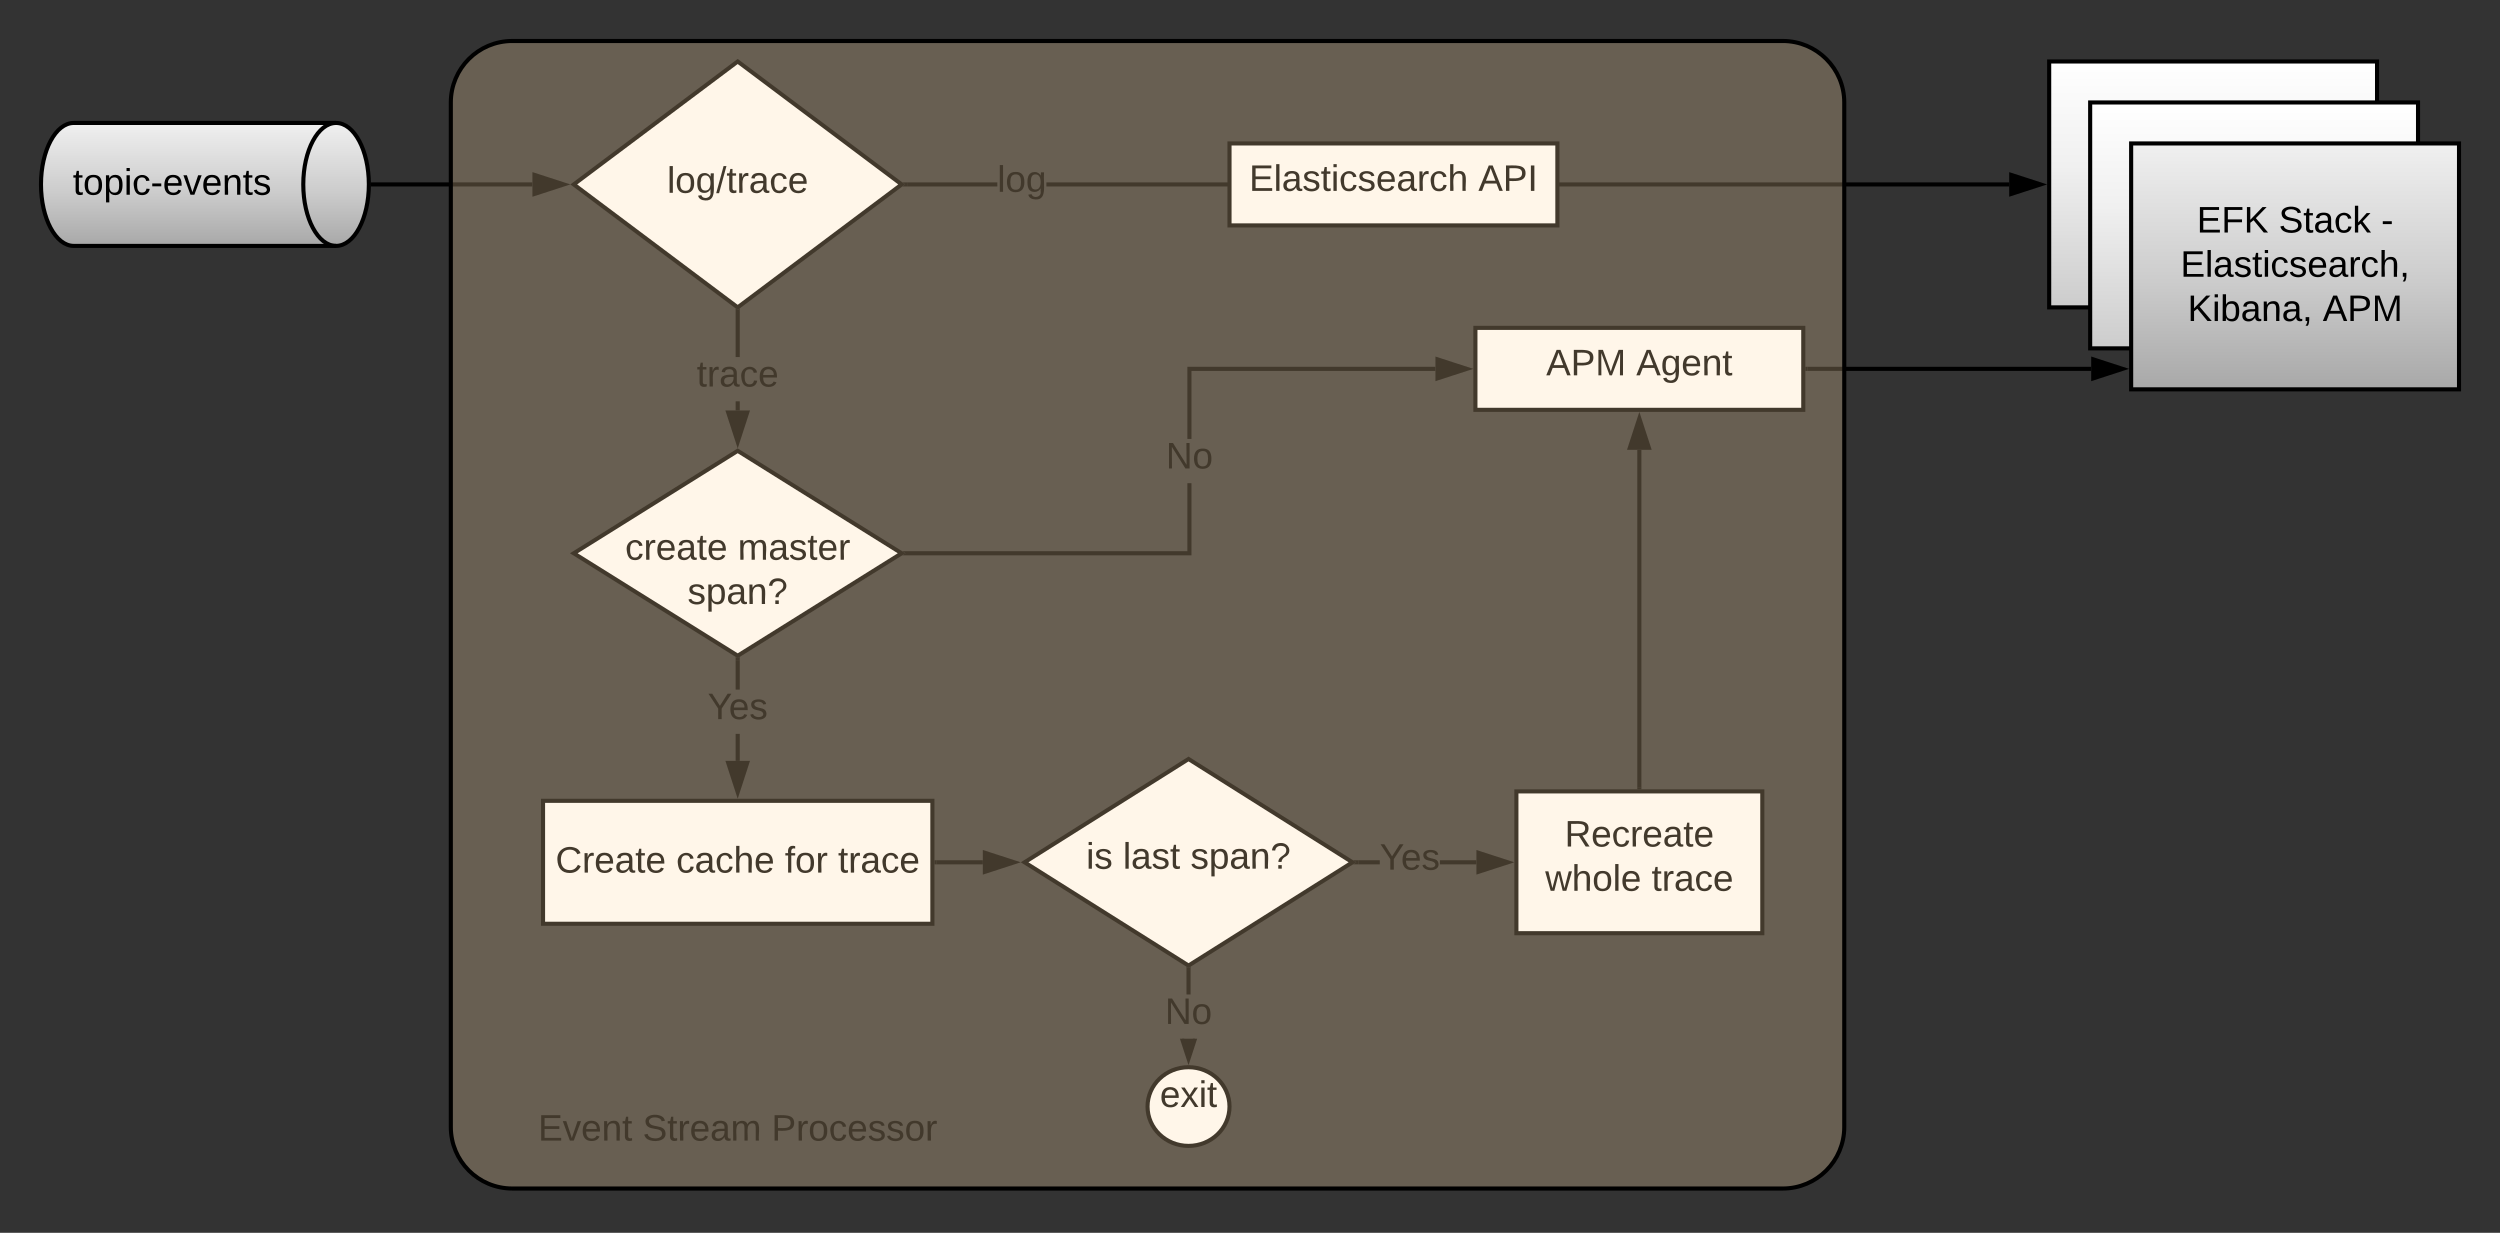 <svg xmlns="http://www.w3.org/2000/svg" xmlns:xlink="http://www.w3.org/1999/xlink" xmlns:lucid="lucid" width="1220" height="601.6"><rect width="100%" height="100%" fill="#333333" stroke="none"/><g transform="translate(-300 -140)" lucid:page-tab-id="0_0"><path d="M464 200c8.84 0 16 13.43 16 30s-7.16 30-16 30H336c-8.84 0-16-13.43-16-30s7.16-30 16-30z" stroke="#000" stroke-width="2" fill="url(#a)"/><path d="M464 260c-8.84 0-16-13.43-16-30s7.16-30 16-30" stroke="#000" stroke-width="2" fill="none"/><use xlink:href="#b" transform="matrix(1,0,0,1,325,205) translate(10.55 30.025)"/><path d="M540 661.6h240v60H540z" stroke="#000" stroke-opacity="0" stroke-width="2" fill="#fff" fill-opacity="0"/><use xlink:href="#c" transform="matrix(1,0,0,1,545,666.6) translate(17.6 30.025)"/><use xlink:href="#d" transform="matrix(1,0,0,1,545,666.6) translate(68.6 30.025)"/><use xlink:href="#e" transform="matrix(1,0,0,1,545,666.6) translate(131.5 30.025)"/><path d="M1300 170h160v120h-160z" stroke="#000" stroke-width="2" fill="url(#f)"/><use xlink:href="#g" transform="matrix(1,0,0,1,1305,175) translate(42.525 59.087)"/><path d="M1320 190h160v120h-160z" stroke="#000" stroke-width="2" fill="url(#h)"/><use xlink:href="#g" transform="matrix(1,0,0,1,1325,195) translate(42.525 59.087)"/><path d="M1340 210h160v120h-160z" stroke="#000" stroke-width="2" fill="url(#i)"/><use xlink:href="#j" transform="matrix(1,0,0,1,1345,215) translate(27.05 38.462)"/><use xlink:href="#k" transform="matrix(1,0,0,1,1345,215) translate(67 38.462)"/><use xlink:href="#l" transform="matrix(1,0,0,1,1345,215) translate(117 38.462)"/><use xlink:href="#m" transform="matrix(1,0,0,1,1345,215) translate(19.075 60.062)"/><use xlink:href="#n" transform="matrix(1,0,0,1,1345,215) translate(22.55 81.663)"/><use xlink:href="#o" transform="matrix(1,0,0,1,1345,215) translate(88.5 81.663)"/><path d="M482 230h77.83" stroke="#000" stroke-width="2" fill="none"/><path d="M482.03 231h-1.1l.07-.98-.03-1.02h1.06z"/><path d="M575.1 230l-14.27 4.64v-9.28z" stroke="#000" stroke-width="2"/><path d="M660 170l80 60-80 60-80-60z" stroke="#000" stroke-width="2" fill="#fff"/><use xlink:href="#p" transform="matrix(1,0,0,1,585,175) translate(40.555 59.087)"/><path d="M786.7 231h-44.03v-2h44.02zm493.8 0H810.64v-2h469.86z"/><path d="M742.7 231h-2.37l1.34-1-1.34-1h2.36zM1295.76 230l-14.26 4.64v-9.28z"/><path d="M1299 230l-18.5 6v-12zm-16.5 3.26l10.03-3.26-10.03-3.26z"/><use xlink:href="#q" transform="matrix(1,0,0,1,786.692,219.2) translate(0 14.4)"/><path d="M661 340.32h-2v-4.48h2zm0-26.08h-2v-22h2z"/><path d="M661 292.28h-2v-1.78l1 .75 1-.75zM660 355.58l-4.64-14.26h9.28z"/><path d="M660 358.82l-6-18.5h12zm-3.26-16.5l3.26 10.03 3.26-10.03z"/><use xlink:href="#r" transform="matrix(1,0,0,1,640.025,314.235) translate(0 14.4)"/><path d="M660 360l80 50-80 50-80-50z" stroke="#000" stroke-width="2" fill="#fff"/><use xlink:href="#s" transform="matrix(1,0,0,1,585,365) translate(20.08 48.15)"/><use xlink:href="#t" transform="matrix(1,0,0,1,585,365) translate(75.03 48.15)"/><use xlink:href="#u" transform="matrix(1,0,0,1,585,365) translate(50.505 69.75)"/><path d="M881.44 411H742.9v-2h136.54v-33.2h2zm119.06-90H881.44v33.2h-2V319h121.06zM742.9 411h-2.6l1.6-1-1.6-1h2.6zM1015.76 320l-14.26 4.64v-9.28z"/><path d="M1019 320l-18.5 6v-12zm-16.5 3.26l10.03-3.26-10.03-3.26z"/><use xlink:href="#v" transform="matrix(1,0,0,1,868.968,354.2) translate(0 14.4)"/><path d="M1020 300h160v40h-160z" stroke="#000" stroke-width="2" fill="#fff"/><use xlink:href="#w" transform="matrix(1,0,0,1,1025,305) translate(29.525 18.15)"/><use xlink:href="#x" transform="matrix(1,0,0,1,1025,305) translate(73.475 18.15)"/><path d="M1182 320h138.5" stroke="#000" stroke-width="2" fill="none"/><path d="M1182.03 321H1181v-2h1.03z"/><path d="M1335.76 320l-14.26 4.64v-9.28z" stroke="#000" stroke-width="2"/><path d="M661 511.3h-2v-13.17h2zm0-34.77h-2v-14.35h2z"/><path d="M661 462.2h-2v-1.65l1 .63 1-.63zM660 526.56l-4.64-14.26h9.28z"/><path d="M660 529.8l-6-18.5h12zm-3.26-16.5l3.26 10.03 3.26-10.03z"/><use xlink:href="#y" transform="matrix(1,0,0,1,645.325,476.533) translate(0 14.4)"/><path d="M565 530.8h190v60H565z" stroke="#000" stroke-width="2" fill="#fff"/><use xlink:href="#z" transform="matrix(1,0,0,1,570,535.8) translate(1.1 30.025)"/><use xlink:href="#A" transform="matrix(1,0,0,1,570,535.8) translate(60 30.025)"/><use xlink:href="#B" transform="matrix(1,0,0,1,570,535.8) translate(113 30.025)"/><use xlink:href="#C" transform="matrix(1,0,0,1,570,535.8) translate(138.95 30.025)"/><path d="M757 560.8h22.62" stroke="#000" stroke-width="2" fill="none"/><path d="M757.03 561.8H756v-2h1.03z"/><path d="M794.9 560.8l-14.28 4.64v-9.28z" stroke="#000" stroke-width="2"/><path d="M880 510.4l80 50.4-80 50.4-80-50.4z" stroke="#000" stroke-width="2" fill="#fff"/><use xlink:href="#D" transform="matrix(1,0,0,1,805,515.4) translate(25.055 48.525)"/><use xlink:href="#E" transform="matrix(1,0,0,1,805,515.4) translate(43.005 48.525)"/><use xlink:href="#u" transform="matrix(1,0,0,1,805,515.4) translate(75.955 48.525)"/><path d="M973.33 561.8h-10.45v-2h10.45zm47.17 0h-17.83v-2h17.83z"/><path d="M962.9 561.8h-2.6l1.58-1-1.6-1h2.62zM1035.76 560.8l-14.26 4.64v-9.28z"/><path d="M1039 560.8l-18.5 6v-12zm-16.5 3.26l10.03-3.26-10.03-3.26z"/><use xlink:href="#y" transform="matrix(1,0,0,1,973.325,550) translate(0 14.4)"/><path d="M1040 526.2h120v69.2h-120z" stroke="#000" stroke-width="2" fill="#fff"/><g><use xlink:href="#F" transform="matrix(1,0,0,1,1045,531.2) translate(18.55 21.9)"/><use xlink:href="#G" transform="matrix(1,0,0,1,1045,531.2) translate(9.075 43.5)"/><use xlink:href="#C" transform="matrix(1,0,0,1,1045,531.2) translate(60.975 43.5)"/></g><path d="M1100 524.2V359.5" stroke="#000" stroke-width="2" fill="none"/><path d="M1101 525.2h-2v-1.03h2z"/><path d="M1100 344.24l4.64 14.26h-9.28z" stroke="#000" stroke-width="2"/><path d="M881 625.3h-2v-11.92h2z"/><path d="M881 613.4h-2v-1.65l1 .63 1-.63zM880 656.56l-3.14-9.67h6.28z"/><path d="M880 659.8l-4.2-12.9h2.1l2.1 6.43 2.1-6.44h2.1z"/><g><use xlink:href="#v" transform="matrix(1,0,0,1,868.525,625.291) translate(0 14.4)"/></g><path d="M900 680c0 10.6-8.95 19.2-20 19.2s-20-8.6-20-19.2 8.95-19.2 20-19.2 20 8.6 20 19.2z" stroke="#000" stroke-width="2" fill="#fff"/><g><use xlink:href="#H" transform="matrix(1,0,0,1,865,665.8) translate(1.03 14.4)"/></g><path d="M900 210h160v40H900z" stroke="#000" stroke-width="2" fill="#fff"/><g><use xlink:href="#I" transform="matrix(1,0,0,1,905,215) translate(4.575 18.15)"/><use xlink:href="#J" transform="matrix(1,0,0,1,905,215) translate(116.425 18.15)"/></g><path d="M1170 160c16.57 0 30 13.43 30 30v500c0 16.57-13.43 30-30 30H550c-16.57 0-30-13.43-30-30V190c0-16.57 13.43-30 30-30z" stroke="#000" stroke-width="2" fill="#ffdba9" fill-opacity=".26"/><defs><linearGradient gradientUnits="userSpaceOnUse" id="a" x1="320" y1="200" x2="320" y2="260"><stop offset="0%" stop-color="#f0f0f0"/><stop offset="56%" stop-color="#ccc"/><stop offset="100%" stop-color="#a8a8a8"/></linearGradient><path d="M59-47c-2 24 18 29 38 22v24C64 9 27 4 27-40v-127H5v-23h24l9-43h21v43h35v23H59v120" id="K"/><path d="M100-194c62-1 85 37 85 99 1 63-27 99-86 99S16-35 15-95c0-66 28-99 85-99zM99-20c44 1 53-31 53-75 0-43-8-75-51-75s-53 32-53 75 10 74 51 75" id="L"/><path d="M115-194c55 1 70 41 70 98S169 2 115 4C84 4 66-9 55-30l1 105H24l-1-265h31l2 30c10-21 28-34 59-34zm-8 174c40 0 45-34 45-75s-6-73-45-74c-42 0-51 32-51 76 0 43 10 73 51 73" id="M"/><path d="M24-231v-30h32v30H24zM24 0v-190h32V0H24" id="N"/><path d="M96-169c-40 0-48 33-48 73s9 75 48 75c24 0 41-14 43-38l32 2c-6 37-31 61-74 61-59 0-76-41-82-99-10-93 101-131 147-64 4 7 5 14 7 22l-32 3c-4-21-16-35-41-35" id="O"/><path d="M16-82v-28h88v28H16" id="P"/><path d="M100-194c63 0 86 42 84 106H49c0 40 14 67 53 68 26 1 43-12 49-29l28 8c-11 28-37 45-77 45C44 4 14-33 15-96c1-61 26-98 85-98zm52 81c6-60-76-77-97-28-3 7-6 17-6 28h103" id="Q"/><path d="M108 0H70L1-190h34L89-25l56-165h34" id="R"/><path d="M117-194c89-4 53 116 60 194h-32v-121c0-31-8-49-39-48C34-167 62-67 57 0H25l-1-190h30c1 10-1 24 2 32 11-22 29-35 61-36" id="S"/><path d="M135-143c-3-34-86-38-87 0 15 53 115 12 119 90S17 21 10-45l28-5c4 36 97 45 98 0-10-56-113-15-118-90-4-57 82-63 122-42 12 7 21 19 24 35" id="T"/><g id="b"><use transform="matrix(0.05,0,0,0.05,0,0)" xlink:href="#K"/><use transform="matrix(0.05,0,0,0.05,5,0)" xlink:href="#L"/><use transform="matrix(0.05,0,0,0.05,15,0)" xlink:href="#M"/><use transform="matrix(0.05,0,0,0.05,25,0)" xlink:href="#N"/><use transform="matrix(0.05,0,0,0.05,28.95,0)" xlink:href="#O"/><use transform="matrix(0.05,0,0,0.05,37.95,0)" xlink:href="#P"/><use transform="matrix(0.05,0,0,0.05,43.9,0)" xlink:href="#Q"/><use transform="matrix(0.05,0,0,0.05,53.9,0)" xlink:href="#R"/><use transform="matrix(0.05,0,0,0.05,62.9,0)" xlink:href="#Q"/><use transform="matrix(0.05,0,0,0.05,72.9,0)" xlink:href="#S"/><use transform="matrix(0.05,0,0,0.05,82.9,0)" xlink:href="#K"/><use transform="matrix(0.05,0,0,0.05,87.9,0)" xlink:href="#T"/></g><path d="M30 0v-248h187v28H63v79h144v27H63v87h162V0H30" id="U"/><g id="c"><use transform="matrix(0.05,0,0,0.05,0,0)" xlink:href="#U"/><use transform="matrix(0.05,0,0,0.05,12,0)" xlink:href="#R"/><use transform="matrix(0.05,0,0,0.05,21,0)" xlink:href="#Q"/><use transform="matrix(0.05,0,0,0.05,31,0)" xlink:href="#S"/><use transform="matrix(0.05,0,0,0.05,41,0)" xlink:href="#K"/></g><path d="M185-189c-5-48-123-54-124 2 14 75 158 14 163 119 3 78-121 87-175 55-17-10-28-26-33-46l33-7c5 56 141 63 141-1 0-78-155-14-162-118-5-82 145-84 179-34 5 7 8 16 11 25" id="V"/><path d="M114-163C36-179 61-72 57 0H25l-1-190h30c1 12-1 29 2 39 6-27 23-49 58-41v29" id="W"/><path d="M141-36C126-15 110 5 73 4 37 3 15-17 15-53c-1-64 63-63 125-63 3-35-9-54-41-54-24 1-41 7-42 31l-33-3c5-37 33-52 76-52 45 0 72 20 72 64v82c-1 20 7 32 28 27v20c-31 9-61-2-59-35zM48-53c0 20 12 33 32 33 41-3 63-29 60-74-43 2-92-5-92 41" id="X"/><path d="M210-169c-67 3-38 105-44 169h-31v-121c0-29-5-50-35-48C34-165 62-65 56 0H25l-1-190h30c1 10-1 24 2 32 10-44 99-50 107 0 11-21 27-35 58-36 85-2 47 119 55 194h-31v-121c0-29-5-49-35-48" id="Y"/><g id="d"><use transform="matrix(0.05,0,0,0.05,0,0)" xlink:href="#V"/><use transform="matrix(0.05,0,0,0.05,12,0)" xlink:href="#K"/><use transform="matrix(0.05,0,0,0.05,17,0)" xlink:href="#W"/><use transform="matrix(0.05,0,0,0.05,22.95,0)" xlink:href="#Q"/><use transform="matrix(0.05,0,0,0.05,32.95,0)" xlink:href="#X"/><use transform="matrix(0.05,0,0,0.05,42.95,0)" xlink:href="#Y"/></g><path d="M30-248c87 1 191-15 191 75 0 78-77 80-158 76V0H30v-248zm33 125c57 0 124 11 124-50 0-59-68-47-124-48v98" id="Z"/><g id="e"><use transform="matrix(0.05,0,0,0.05,0,0)" xlink:href="#Z"/><use transform="matrix(0.05,0,0,0.05,12,0)" xlink:href="#W"/><use transform="matrix(0.05,0,0,0.05,17.95,0)" xlink:href="#L"/><use transform="matrix(0.05,0,0,0.05,27.95,0)" xlink:href="#O"/><use transform="matrix(0.05,0,0,0.05,36.95,0)" xlink:href="#Q"/><use transform="matrix(0.05,0,0,0.05,46.95,0)" xlink:href="#T"/><use transform="matrix(0.05,0,0,0.05,55.95,0)" xlink:href="#T"/><use transform="matrix(0.05,0,0,0.05,64.95,0)" xlink:href="#L"/><use transform="matrix(0.05,0,0,0.05,74.95,0)" xlink:href="#W"/></g><linearGradient gradientUnits="userSpaceOnUse" id="f" x1="1300" y1="170" x2="1300" y2="290"><stop offset="0%" stop-color="#fff"/><stop offset="42.35%" stop-color="#f0f0f0"/><stop offset="100%" stop-color="#ccc"/></linearGradient><g id="g"><use transform="matrix(0.05,0,0,0.05,0,0)" xlink:href="#Z"/><use transform="matrix(0.05,0,0,0.05,12,0)" xlink:href="#W"/><use transform="matrix(0.05,0,0,0.05,17.95,0)" xlink:href="#L"/><use transform="matrix(0.05,0,0,0.05,27.95,0)" xlink:href="#O"/><use transform="matrix(0.05,0,0,0.05,36.95,0)" xlink:href="#Q"/><use transform="matrix(0.05,0,0,0.05,46.95,0)" xlink:href="#T"/><use transform="matrix(0.05,0,0,0.05,55.95,0)" xlink:href="#T"/></g><linearGradient gradientUnits="userSpaceOnUse" id="h" x1="1320" y1="190" x2="1320" y2="310"><stop offset="0%" stop-color="#fff"/><stop offset="42.35%" stop-color="#f0f0f0"/><stop offset="100%" stop-color="#ccc"/></linearGradient><linearGradient gradientUnits="userSpaceOnUse" id="i" x1="1340" y1="210" x2="1340" y2="330"><stop offset="0%" stop-color="#f0f0f0"/><stop offset="56%" stop-color="#ccc"/><stop offset="100%" stop-color="#a8a8a8"/></linearGradient><path d="M63-220v92h138v28H63V0H30v-248h175v28H63" id="aa"/><path d="M194 0L95-120 63-95V0H30v-248h33v124l119-124h40L117-140 236 0h-42" id="ab"/><g id="j"><use transform="matrix(0.05,0,0,0.05,0,0)" xlink:href="#U"/><use transform="matrix(0.05,0,0,0.05,12,0)" xlink:href="#aa"/><use transform="matrix(0.05,0,0,0.05,22.95,0)" xlink:href="#ab"/></g><path d="M143 0L79-87 56-68V0H24v-261h32v163l83-92h37l-77 82L181 0h-38" id="ac"/><g id="k"><use transform="matrix(0.05,0,0,0.05,0,0)" xlink:href="#V"/><use transform="matrix(0.05,0,0,0.05,12,0)" xlink:href="#K"/><use transform="matrix(0.05,0,0,0.05,17,0)" xlink:href="#X"/><use transform="matrix(0.05,0,0,0.05,27,0)" xlink:href="#O"/><use transform="matrix(0.05,0,0,0.05,36,0)" xlink:href="#ac"/></g><use transform="matrix(0.05,0,0,0.05,0,0)" xlink:href="#P" id="l"/><path d="M24 0v-261h32V0H24" id="ad"/><path d="M106-169C34-169 62-67 57 0H25v-261h32l-1 103c12-21 28-36 61-36 89 0 53 116 60 194h-32v-121c2-32-8-49-39-48" id="ae"/><path d="M68-38c1 34 0 65-14 84H32c9-13 17-26 17-46H33v-38h35" id="af"/><g id="m"><use transform="matrix(0.05,0,0,0.05,0,0)" xlink:href="#U"/><use transform="matrix(0.05,0,0,0.05,12,0)" xlink:href="#ad"/><use transform="matrix(0.05,0,0,0.05,15.95,0)" xlink:href="#X"/><use transform="matrix(0.05,0,0,0.05,25.95,0)" xlink:href="#T"/><use transform="matrix(0.05,0,0,0.05,34.95,0)" xlink:href="#K"/><use transform="matrix(0.05,0,0,0.05,39.95,0)" xlink:href="#N"/><use transform="matrix(0.05,0,0,0.05,43.9,0)" xlink:href="#O"/><use transform="matrix(0.05,0,0,0.05,52.9,0)" xlink:href="#T"/><use transform="matrix(0.05,0,0,0.05,61.9,0)" xlink:href="#Q"/><use transform="matrix(0.05,0,0,0.05,71.9,0)" xlink:href="#X"/><use transform="matrix(0.05,0,0,0.05,81.9,0)" xlink:href="#W"/><use transform="matrix(0.05,0,0,0.05,87.85,0)" xlink:href="#O"/><use transform="matrix(0.05,0,0,0.05,96.85,0)" xlink:href="#ae"/><use transform="matrix(0.05,0,0,0.05,106.85,0)" xlink:href="#af"/></g><path d="M115-194c53 0 69 39 70 98 0 66-23 100-70 100C84 3 66-7 56-30L54 0H23l1-261h32v101c10-23 28-34 59-34zm-8 174c40 0 45-34 45-75 0-40-5-75-45-74-42 0-51 32-51 76 0 43 10 73 51 73" id="ag"/><g id="n"><use transform="matrix(0.05,0,0,0.05,0,0)" xlink:href="#ab"/><use transform="matrix(0.05,0,0,0.05,12,0)" xlink:href="#N"/><use transform="matrix(0.05,0,0,0.05,15.95,0)" xlink:href="#ag"/><use transform="matrix(0.05,0,0,0.05,25.95,0)" xlink:href="#X"/><use transform="matrix(0.05,0,0,0.05,35.95,0)" xlink:href="#S"/><use transform="matrix(0.05,0,0,0.05,45.95,0)" xlink:href="#X"/><use transform="matrix(0.05,0,0,0.05,55.95,0)" xlink:href="#af"/></g><path d="M205 0l-28-72H64L36 0H1l101-248h38L239 0h-34zm-38-99l-47-123c-12 45-31 82-46 123h93" id="ah"/><path d="M240 0l2-218c-23 76-54 145-80 218h-23L58-218 59 0H30v-248h44l77 211c21-75 51-140 76-211h43V0h-30" id="ai"/><g id="o"><use transform="matrix(0.05,0,0,0.05,0,0)" xlink:href="#ah"/><use transform="matrix(0.05,0,0,0.05,12,0)" xlink:href="#Z"/><use transform="matrix(0.05,0,0,0.05,24,0)" xlink:href="#ai"/></g><path d="M177-190C167-65 218 103 67 71c-23-6-38-20-44-43l32-5c15 47 100 32 89-28v-30C133-14 115 1 83 1 29 1 15-40 15-95c0-56 16-97 71-98 29-1 48 16 59 35 1-10 0-23 2-32h30zM94-22c36 0 50-32 50-73 0-42-14-75-50-75-39 0-46 34-46 75s6 73 46 73" id="aj"/><path d="M0 4l72-265h28L28 4H0" id="ak"/><g id="p"><use transform="matrix(0.05,0,0,0.05,0,0)" xlink:href="#ad"/><use transform="matrix(0.05,0,0,0.05,3.95,0)" xlink:href="#L"/><use transform="matrix(0.05,0,0,0.05,13.95,0)" xlink:href="#aj"/><use transform="matrix(0.05,0,0,0.05,23.95,0)" xlink:href="#ak"/><use transform="matrix(0.05,0,0,0.05,28.95,0)" xlink:href="#K"/><use transform="matrix(0.05,0,0,0.05,33.95,0)" xlink:href="#W"/><use transform="matrix(0.05,0,0,0.05,39.9,0)" xlink:href="#X"/><use transform="matrix(0.05,0,0,0.05,49.9,0)" xlink:href="#O"/><use transform="matrix(0.05,0,0,0.05,58.9,0)" xlink:href="#Q"/></g><g id="q"><use transform="matrix(0.05,0,0,0.05,0,0)" xlink:href="#ad"/><use transform="matrix(0.05,0,0,0.05,3.95,0)" xlink:href="#L"/><use transform="matrix(0.05,0,0,0.05,13.95,0)" xlink:href="#aj"/></g><g id="r"><use transform="matrix(0.05,0,0,0.05,0,0)" xlink:href="#K"/><use transform="matrix(0.05,0,0,0.05,5,0)" xlink:href="#W"/><use transform="matrix(0.05,0,0,0.05,10.95,0)" xlink:href="#X"/><use transform="matrix(0.05,0,0,0.05,20.95,0)" xlink:href="#O"/><use transform="matrix(0.05,0,0,0.05,29.95,0)" xlink:href="#Q"/></g><g id="s"><use transform="matrix(0.05,0,0,0.05,0,0)" xlink:href="#O"/><use transform="matrix(0.05,0,0,0.05,9,0)" xlink:href="#W"/><use transform="matrix(0.05,0,0,0.05,14.95,0)" xlink:href="#Q"/><use transform="matrix(0.05,0,0,0.05,24.95,0)" xlink:href="#X"/><use transform="matrix(0.05,0,0,0.05,34.95,0)" xlink:href="#K"/><use transform="matrix(0.05,0,0,0.05,39.95,0)" xlink:href="#Q"/></g><g id="t"><use transform="matrix(0.05,0,0,0.05,0,0)" xlink:href="#Y"/><use transform="matrix(0.05,0,0,0.05,14.95,0)" xlink:href="#X"/><use transform="matrix(0.05,0,0,0.05,24.95,0)" xlink:href="#T"/><use transform="matrix(0.05,0,0,0.05,33.95,0)" xlink:href="#K"/><use transform="matrix(0.05,0,0,0.05,38.95,0)" xlink:href="#Q"/><use transform="matrix(0.05,0,0,0.05,48.95,0)" xlink:href="#W"/></g><path d="M103-251c84 0 111 97 45 133-19 10-37 24-39 52H78c0-63 77-55 77-114 0-30-21-42-52-43-32 0-53 17-56 46l-32-2c7-45 34-72 88-72zM77 0v-35h34V0H77" id="al"/><g id="u"><use transform="matrix(0.05,0,0,0.05,0,0)" xlink:href="#T"/><use transform="matrix(0.05,0,0,0.05,9,0)" xlink:href="#M"/><use transform="matrix(0.05,0,0,0.05,19,0)" xlink:href="#X"/><use transform="matrix(0.05,0,0,0.05,29,0)" xlink:href="#S"/><use transform="matrix(0.05,0,0,0.05,39,0)" xlink:href="#al"/></g><path d="M190 0L58-211 59 0H30v-248h39L202-35l-2-213h31V0h-41" id="am"/><g id="v"><use transform="matrix(0.05,0,0,0.05,0,0)" xlink:href="#am"/><use transform="matrix(0.05,0,0,0.05,12.95,0)" xlink:href="#L"/></g><g id="w"><use transform="matrix(0.05,0,0,0.05,0,0)" xlink:href="#ah"/><use transform="matrix(0.05,0,0,0.05,12,0)" xlink:href="#Z"/><use transform="matrix(0.05,0,0,0.05,24,0)" xlink:href="#ai"/></g><g id="x"><use transform="matrix(0.05,0,0,0.05,0,0)" xlink:href="#ah"/><use transform="matrix(0.05,0,0,0.05,12,0)" xlink:href="#aj"/><use transform="matrix(0.05,0,0,0.05,22,0)" xlink:href="#Q"/><use transform="matrix(0.05,0,0,0.05,32,0)" xlink:href="#S"/><use transform="matrix(0.05,0,0,0.05,42,0)" xlink:href="#K"/></g><path d="M137-103V0h-34v-103L8-248h37l75 118 75-118h37" id="an"/><g id="y"><use transform="matrix(0.05,0,0,0.05,0,0)" xlink:href="#an"/><use transform="matrix(0.05,0,0,0.05,10.35,0)" xlink:href="#Q"/><use transform="matrix(0.05,0,0,0.05,20.35,0)" xlink:href="#T"/></g><path d="M212-179c-10-28-35-45-73-45-59 0-87 40-87 99 0 60 29 101 89 101 43 0 62-24 78-52l27 14C228-24 195 4 139 4 59 4 22-46 18-125c-6-104 99-153 187-111 19 9 31 26 39 46" id="ao"/><g id="z"><use transform="matrix(0.05,0,0,0.05,0,0)" xlink:href="#ao"/><use transform="matrix(0.05,0,0,0.05,12.95,0)" xlink:href="#W"/><use transform="matrix(0.05,0,0,0.05,18.9,0)" xlink:href="#Q"/><use transform="matrix(0.05,0,0,0.05,28.9,0)" xlink:href="#X"/><use transform="matrix(0.05,0,0,0.05,38.9,0)" xlink:href="#K"/><use transform="matrix(0.05,0,0,0.05,43.9,0)" xlink:href="#Q"/></g><g id="A"><use transform="matrix(0.05,0,0,0.05,0,0)" xlink:href="#O"/><use transform="matrix(0.05,0,0,0.05,9,0)" xlink:href="#X"/><use transform="matrix(0.05,0,0,0.05,19,0)" xlink:href="#O"/><use transform="matrix(0.05,0,0,0.05,28,0)" xlink:href="#ae"/><use transform="matrix(0.05,0,0,0.05,38,0)" xlink:href="#Q"/></g><path d="M101-234c-31-9-42 10-38 44h38v23H63V0H32v-167H5v-23h27c-7-52 17-82 69-68v24" id="ap"/><g id="B"><use transform="matrix(0.05,0,0,0.05,0,0)" xlink:href="#ap"/><use transform="matrix(0.05,0,0,0.05,5,0)" xlink:href="#L"/><use transform="matrix(0.05,0,0,0.05,15,0)" xlink:href="#W"/></g><g id="C"><use transform="matrix(0.05,0,0,0.05,0,0)" xlink:href="#K"/><use transform="matrix(0.05,0,0,0.05,5,0)" xlink:href="#W"/><use transform="matrix(0.05,0,0,0.05,10.95,0)" xlink:href="#X"/><use transform="matrix(0.05,0,0,0.05,20.95,0)" xlink:href="#O"/><use transform="matrix(0.05,0,0,0.05,29.95,0)" xlink:href="#Q"/></g><g id="D"><use transform="matrix(0.05,0,0,0.05,0,0)" xlink:href="#N"/><use transform="matrix(0.05,0,0,0.05,3.95,0)" xlink:href="#T"/></g><g id="E"><use transform="matrix(0.05,0,0,0.05,0,0)" xlink:href="#ad"/><use transform="matrix(0.05,0,0,0.05,3.95,0)" xlink:href="#X"/><use transform="matrix(0.05,0,0,0.05,13.95,0)" xlink:href="#T"/><use transform="matrix(0.05,0,0,0.05,22.95,0)" xlink:href="#K"/></g><path d="M233-177c-1 41-23 64-60 70L243 0h-38l-65-103H63V0H30v-248c88 3 205-21 203 71zM63-129c60-2 137 13 137-47 0-61-80-42-137-45v92" id="aq"/><g id="F"><use transform="matrix(0.05,0,0,0.05,0,0)" xlink:href="#aq"/><use transform="matrix(0.05,0,0,0.05,12.95,0)" xlink:href="#Q"/><use transform="matrix(0.05,0,0,0.05,22.95,0)" xlink:href="#O"/><use transform="matrix(0.05,0,0,0.05,31.95,0)" xlink:href="#W"/><use transform="matrix(0.05,0,0,0.05,37.9,0)" xlink:href="#Q"/><use transform="matrix(0.05,0,0,0.05,47.9,0)" xlink:href="#X"/><use transform="matrix(0.05,0,0,0.05,57.9,0)" xlink:href="#K"/><use transform="matrix(0.05,0,0,0.05,62.9,0)" xlink:href="#Q"/></g><path d="M206 0h-36l-40-164L89 0H53L-1-190h32L70-26l43-164h34l41 164 42-164h31" id="ar"/><g id="G"><use transform="matrix(0.05,0,0,0.05,0,0)" xlink:href="#ar"/><use transform="matrix(0.05,0,0,0.05,12.95,0)" xlink:href="#ae"/><use transform="matrix(0.05,0,0,0.05,22.95,0)" xlink:href="#L"/><use transform="matrix(0.05,0,0,0.05,32.95,0)" xlink:href="#ad"/><use transform="matrix(0.05,0,0,0.05,36.9,0)" xlink:href="#Q"/></g><path d="M141 0L90-78 38 0H4l68-98-65-92h35l48 74 47-74h35l-64 92 68 98h-35" id="as"/><g id="H"><use transform="matrix(0.05,0,0,0.05,0,0)" xlink:href="#Q"/><use transform="matrix(0.05,0,0,0.05,10,0)" xlink:href="#as"/><use transform="matrix(0.05,0,0,0.05,19,0)" xlink:href="#N"/><use transform="matrix(0.05,0,0,0.05,22.95,0)" xlink:href="#K"/></g><g id="I"><use transform="matrix(0.05,0,0,0.05,0,0)" xlink:href="#U"/><use transform="matrix(0.05,0,0,0.05,12,0)" xlink:href="#ad"/><use transform="matrix(0.05,0,0,0.05,15.95,0)" xlink:href="#X"/><use transform="matrix(0.05,0,0,0.05,25.95,0)" xlink:href="#T"/><use transform="matrix(0.05,0,0,0.05,34.95,0)" xlink:href="#K"/><use transform="matrix(0.05,0,0,0.05,39.95,0)" xlink:href="#N"/><use transform="matrix(0.05,0,0,0.05,43.9,0)" xlink:href="#O"/><use transform="matrix(0.05,0,0,0.05,52.9,0)" xlink:href="#T"/><use transform="matrix(0.05,0,0,0.05,61.9,0)" xlink:href="#Q"/><use transform="matrix(0.05,0,0,0.05,71.9,0)" xlink:href="#X"/><use transform="matrix(0.05,0,0,0.05,81.9,0)" xlink:href="#W"/><use transform="matrix(0.05,0,0,0.05,87.85,0)" xlink:href="#O"/><use transform="matrix(0.05,0,0,0.05,96.85,0)" xlink:href="#ae"/></g><path d="M33 0v-248h34V0H33" id="at"/><g id="J"><use transform="matrix(0.05,0,0,0.05,0,0)" xlink:href="#ah"/><use transform="matrix(0.05,0,0,0.05,12,0)" xlink:href="#Z"/><use transform="matrix(0.05,0,0,0.05,24,0)" xlink:href="#at"/></g></defs></g></svg>